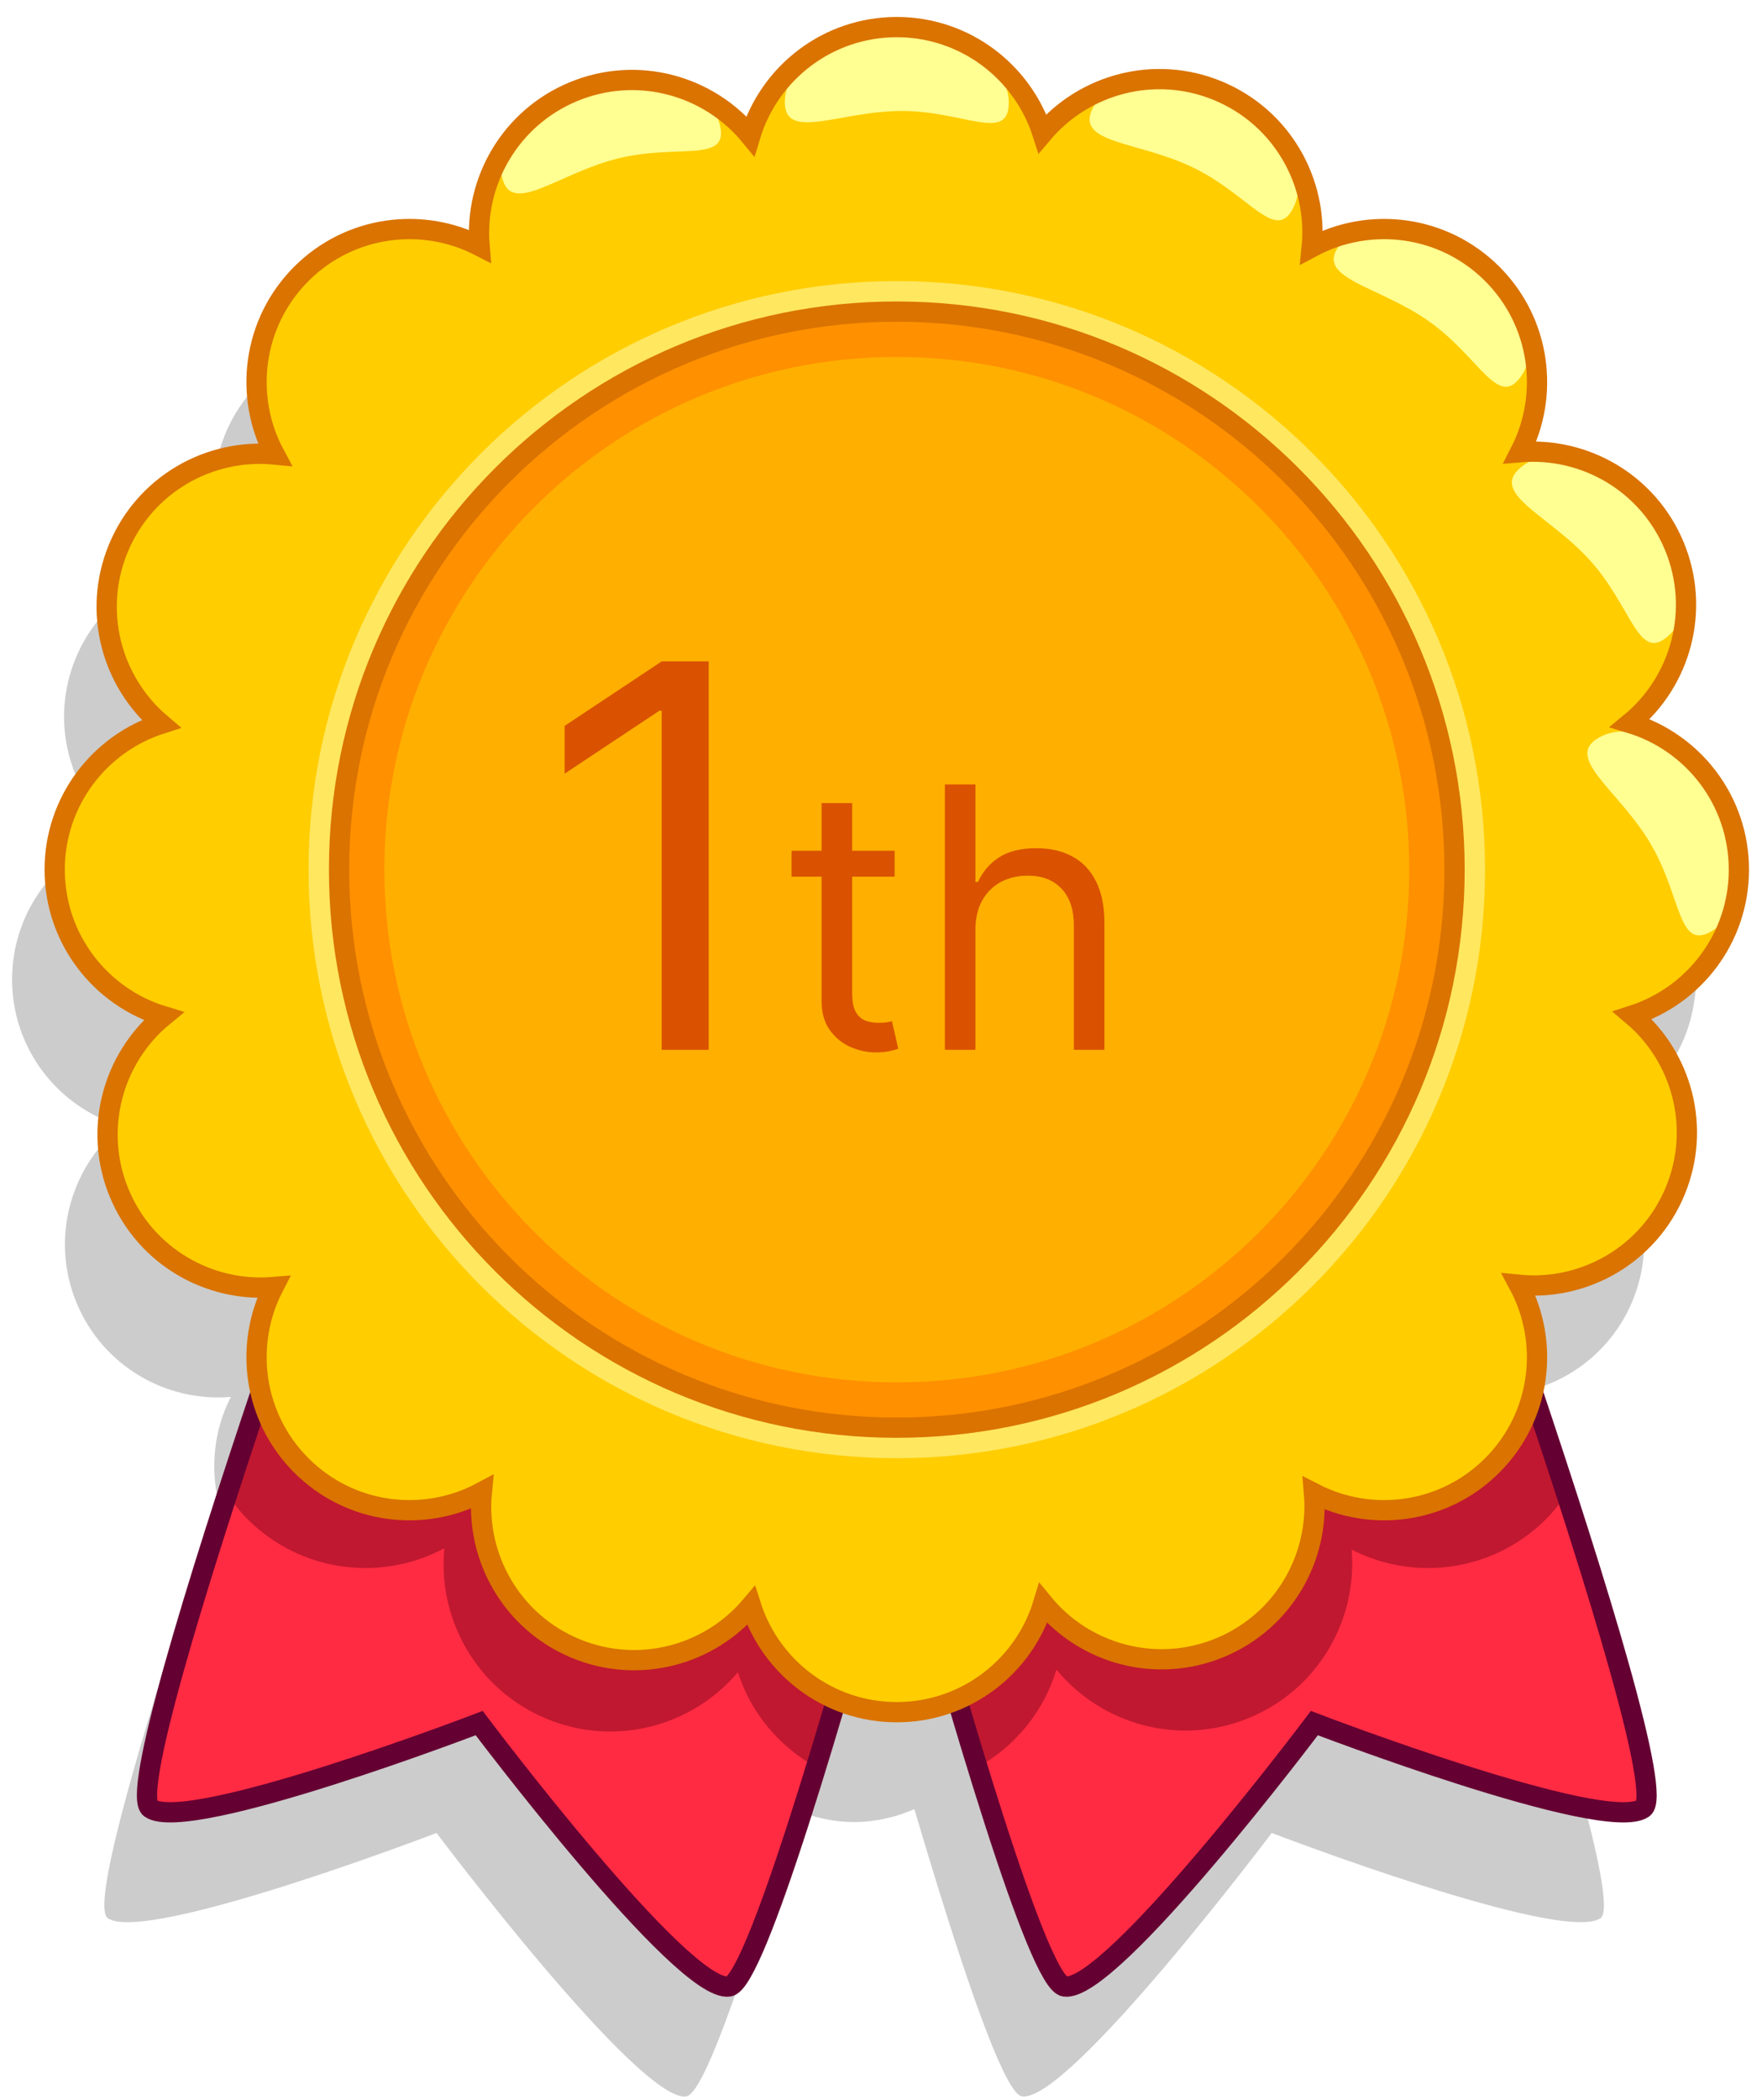 <svg width="89" height="106" viewBox="0 0 89 106" fill="none" xmlns="http://www.w3.org/2000/svg">
<path opacity="0.2" d="M80.186 42.049C82.15 40.437 83.189 37.943 82.973 35.416C82.967 34.489 82.654 33.447 82.069 32.43C81.305 31.005 80.151 29.909 78.787 29.214C78.646 29.14 78.507 29.067 78.366 29.005C78.182 28.925 77.995 28.859 77.806 28.794C77.719 28.766 77.633 28.735 77.547 28.712C76.612 28.424 75.628 28.29 74.63 28.374C75.599 26.492 75.732 24.301 75.054 22.325C74.779 20.956 73.749 19.451 72.166 18.324C70.146 16.885 67.852 16.514 66.405 17.229C65.61 17.37 64.833 17.635 64.105 18.025C64.311 15.928 63.639 13.851 62.3 12.27C62.098 12.029 61.869 11.795 61.62 11.57C61.417 11.384 61.193 11.219 60.967 11.054C60.862 10.977 60.766 10.896 60.655 10.823C60.478 10.707 60.29 10.607 60.102 10.505C59.968 10.43 59.846 10.346 59.706 10.277C59.621 10.235 59.535 10.209 59.449 10.17C59.417 10.156 59.39 10.137 59.358 10.123C59.327 10.11 59.295 10.105 59.265 10.093C57.417 9.304 55.555 9.245 54.298 9.851C52.839 10.269 51.507 11.097 50.506 12.283C49.508 9.168 46.591 6.912 43.145 6.912C39.653 6.912 36.705 9.228 35.746 12.407C35.043 11.55 34.162 10.886 33.194 10.407C32.006 9.494 29.989 9.154 27.859 9.672C25.545 10.234 23.791 11.632 23.296 13.125C22.38 14.546 21.926 16.243 22.071 17.964C19.163 16.467 15.505 16.934 13.068 19.371C10.599 21.84 10.152 25.563 11.722 28.489C8.417 28.164 5.152 30.007 3.821 33.235C2.507 36.421 3.481 39.977 5.981 42.087C2.866 43.085 0.61 46.002 0.61 49.448C0.61 52.94 2.926 55.888 6.105 56.847C3.538 58.954 2.533 62.566 3.874 65.79C5.198 68.972 8.402 70.798 11.661 70.522C10.815 72.165 10.619 74.043 11.028 75.809C10.956 76.023 10.884 76.237 10.813 76.451C10.811 76.458 10.809 76.464 10.806 76.471C10.689 76.822 10.572 77.173 10.455 77.524C10.431 77.597 10.407 77.67 10.383 77.743C10.287 78.032 10.192 78.321 10.097 78.61C10.068 78.698 10.039 78.786 10.01 78.873C9.921 79.144 9.833 79.413 9.745 79.683C9.714 79.779 9.682 79.874 9.651 79.97C9.56 80.248 9.47 80.525 9.381 80.801C9.363 80.857 9.344 80.914 9.326 80.971C6.669 89.184 4.653 96.3 5.445 96.84C7.379 98.159 22.05 92.536 22.05 92.536C22.05 92.536 32.329 106.199 34.67 105.833C35.52 105.7 37.45 100.147 39.563 93.13C39.569 93.11 39.575 93.091 39.581 93.071C39.753 92.501 39.925 91.922 40.099 91.335C41.036 91.739 42.058 91.984 43.143 91.984C44.229 91.984 45.25 91.738 46.187 91.334C46.197 91.37 46.208 91.405 46.218 91.441C46.37 91.956 46.522 92.464 46.673 92.966C46.701 93.058 46.729 93.15 46.756 93.242C46.909 93.748 47.06 94.247 47.211 94.736C47.214 94.746 47.217 94.757 47.22 94.767C49.134 100.992 50.832 105.71 51.615 105.832C53.957 106.198 64.235 92.535 64.235 92.535C64.235 92.535 78.906 98.159 80.84 96.839C81.795 96.188 78.668 85.978 75.257 75.809C75.675 74.002 75.46 72.077 74.564 70.407C77.869 70.732 81.134 68.889 82.465 65.661C83.779 62.475 82.805 58.918 80.305 56.809C83.127 55.905 85.225 53.421 85.598 50.401C85.638 50.148 85.662 49.888 85.662 49.613C85.663 49.557 85.675 49.504 85.675 49.448C85.682 45.957 83.365 43.009 80.186 42.049Z" fill="black"/>
<path d="M70.123 49.456L45.298 57.095L20.473 49.456C20.473 49.456 5.665 89.974 7.599 91.293C9.533 92.612 24.204 86.989 24.204 86.989C24.204 86.989 34.483 100.652 36.824 100.286C38.152 100.079 42.116 86.646 45.297 75.058C48.479 86.646 52.442 100.079 53.77 100.286C56.112 100.652 66.39 86.989 66.39 86.989C66.39 86.989 81.061 92.613 82.995 91.293C84.931 89.974 70.123 49.456 70.123 49.456Z" fill="#FF2B42"/>
<path d="M70.122 49.456L45.297 57.095L20.472 49.456C20.472 49.456 15.31 63.582 11.479 75.424C11.779 75.87 12.111 76.301 12.505 76.695C15.197 79.387 19.256 79.874 22.446 78.163C22.091 81.766 24.101 85.326 27.62 86.777C31.094 88.209 34.971 87.147 37.271 84.422C37.93 86.479 39.364 88.181 41.221 89.213C42.554 84.878 43.991 79.814 45.296 75.059C46.603 79.817 48.04 84.885 49.374 89.222C51.273 88.168 52.724 86.405 53.363 84.287C55.66 87.085 59.598 88.182 63.113 86.719C66.582 85.275 68.573 81.783 68.272 78.229C71.443 79.861 75.431 79.352 78.087 76.695C78.481 76.301 78.814 75.871 79.113 75.425C75.285 63.583 70.122 49.456 70.122 49.456Z" fill="#C01830"/>
<path d="M70.123 49.456L45.298 57.095L20.473 49.456C20.473 49.456 5.665 89.974 7.599 91.293C9.533 92.612 24.204 86.989 24.204 86.989C24.204 86.989 34.483 100.652 36.824 100.286C38.152 100.079 42.116 86.646 45.297 75.058C48.479 86.646 52.442 100.079 53.77 100.286C56.112 100.652 66.39 86.989 66.39 86.989C66.39 86.989 81.061 92.613 82.995 91.293C84.931 89.974 70.123 49.456 70.123 49.456Z" stroke="#650032" stroke-width="1.023" stroke-miterlimit="10"/>
<path d="M87.832 43.903C87.832 40.411 85.516 37.463 82.337 36.504C84.904 34.397 85.909 30.785 84.568 27.561C83.244 24.379 80.04 22.553 76.781 22.829C78.278 19.921 77.811 16.263 75.374 13.826C72.905 11.357 69.182 10.91 66.256 12.48C66.581 9.175 64.738 5.91 61.51 4.579C58.324 3.265 54.768 4.24 52.658 6.739C51.66 3.624 48.743 1.368 45.297 1.368C41.805 1.368 38.857 3.684 37.898 6.863C35.791 4.296 32.179 3.291 28.955 4.632C25.773 5.956 23.947 9.16 24.223 12.419C21.315 10.922 17.657 11.389 15.22 13.826C12.751 16.295 12.304 20.018 13.874 22.944C10.569 22.619 7.304 24.462 5.973 27.69C4.659 30.876 5.634 34.432 8.133 36.542C5.018 37.54 2.762 40.457 2.762 43.903C2.762 47.395 5.078 50.343 8.257 51.302C5.69 53.409 4.685 57.021 6.026 60.245C7.35 63.427 10.554 65.253 13.813 64.977C12.316 67.885 12.783 71.543 15.22 73.98C17.689 76.449 21.412 76.896 24.338 75.326C24.013 78.631 25.856 81.896 29.084 83.227C32.27 84.541 35.826 83.567 37.936 81.067C38.934 84.182 41.851 86.438 45.297 86.438C48.789 86.438 51.737 84.122 52.696 80.943C54.803 83.51 58.415 84.515 61.639 83.174C64.821 81.85 66.647 78.646 66.371 75.387C69.279 76.884 72.937 76.417 75.374 73.98C77.843 71.511 78.29 67.788 76.72 64.862C80.025 65.187 83.29 63.344 84.621 60.116C85.935 56.93 84.961 53.374 82.461 51.264C85.576 50.266 87.832 47.349 87.832 43.903Z" fill="#FFCD00"/>
<path d="M76.823 19.01C75.663 20.639 74.749 18.053 72.204 16.241C69.66 14.429 66.449 14.076 67.609 12.447C68.769 10.818 71.773 10.967 74.317 12.779C76.862 14.592 77.984 17.381 76.823 19.01Z" fill="#FFFF92"/>
<path d="M84.258 32.113C82.76 33.438 82.453 30.712 80.384 28.372C78.315 26.032 75.267 24.963 76.765 23.638C78.263 22.313 81.155 23.137 83.224 25.477C85.294 27.817 85.756 30.788 84.258 32.113Z" fill="#FFFF92"/>
<path d="M86.464 47.006C84.741 48.021 84.959 45.287 83.373 42.596C81.787 39.905 78.998 38.276 80.721 37.26C82.444 36.244 85.127 37.603 86.713 40.294C88.298 42.986 88.187 45.99 86.464 47.006Z" fill="#FFFF92"/>
<path d="M65.331 10.481C64.447 12.275 63.13 9.869 60.328 8.489C57.526 7.109 54.3 7.276 55.184 5.482C56.068 3.688 59.056 3.353 61.858 4.733C64.66 6.113 66.215 8.687 65.331 10.481Z" fill="#FFFF92"/>
<path d="M50.954 5.199C50.946 7.199 48.708 5.614 45.584 5.602C42.46 5.59 39.634 7.155 39.642 5.155C39.65 3.155 42.189 1.544 45.312 1.556C48.436 1.568 50.961 3.199 50.954 5.199Z" fill="#FFFF92"/>
<path d="M36.363 6.312C36.835 8.255 34.282 7.254 31.246 7.992C28.211 8.73 25.843 10.927 25.37 8.984C24.898 7.041 26.975 4.867 30.011 4.129C33.047 3.391 35.891 4.368 36.363 6.312Z" fill="#FFFF92"/>
<path d="M87.832 43.903C87.832 40.411 85.516 37.463 82.337 36.504C84.904 34.397 85.909 30.785 84.568 27.561C83.244 24.379 80.04 22.553 76.781 22.829C78.278 19.921 77.811 16.263 75.374 13.826C72.905 11.357 69.182 10.91 66.256 12.48C66.581 9.175 64.738 5.91 61.51 4.579C58.324 3.265 54.768 4.24 52.658 6.739C51.66 3.624 48.743 1.368 45.297 1.368C41.805 1.368 38.857 3.684 37.898 6.863C35.791 4.296 32.179 3.291 28.955 4.632C25.773 5.956 23.947 9.16 24.223 12.419C21.315 10.922 17.657 11.389 15.22 13.826C12.751 16.295 12.304 20.018 13.874 22.944C10.569 22.619 7.304 24.462 5.973 27.69C4.659 30.876 5.634 34.432 8.133 36.542C5.018 37.54 2.762 40.457 2.762 43.903C2.762 47.395 5.078 50.343 8.257 51.302C5.69 53.409 4.685 57.021 6.026 60.245C7.35 63.427 10.554 65.253 13.813 64.977C12.316 67.885 12.783 71.543 15.22 73.98C17.689 76.449 21.412 76.896 24.338 75.326C24.013 78.631 25.856 81.896 29.084 83.227C32.27 84.541 35.826 83.567 37.936 81.067C38.934 84.182 41.851 86.438 45.297 86.438C48.789 86.438 51.737 84.122 52.696 80.943C54.803 83.51 58.415 84.515 61.639 83.174C64.821 81.85 66.647 78.646 66.371 75.387C69.279 76.884 72.937 76.417 75.374 73.98C77.843 71.511 78.29 67.788 76.72 64.862C80.025 65.187 83.29 63.344 84.621 60.116C85.935 56.93 84.961 53.374 82.461 51.264C85.576 50.266 87.832 47.349 87.832 43.903Z" stroke="#DA7300" stroke-width="1.023" stroke-miterlimit="10"/>
<path d="M45.298 73.616C61.708 73.616 75.011 60.313 75.011 43.903C75.011 27.493 61.708 14.19 45.298 14.19C28.888 14.19 15.585 27.493 15.585 43.903C15.585 60.313 28.888 73.616 45.298 73.616Z" fill="#FFE75F"/>
<path d="M45.298 72.075C60.857 72.075 73.47 59.462 73.47 43.903C73.47 28.344 60.857 15.731 45.298 15.731C29.739 15.731 17.126 28.344 17.126 43.903C17.126 59.462 29.739 72.075 45.298 72.075Z" fill="#FF9000"/>
<path d="M45.298 69.787C59.593 69.787 71.182 58.198 71.182 43.903C71.182 29.608 59.593 18.019 45.298 18.019C31.003 18.019 19.414 29.608 19.414 43.903C19.414 58.198 31.003 69.787 45.298 69.787Z" fill="#FFAF00"/>
<path d="M35.797 33.39V52.998H33.422V35.879H33.307L28.52 39.058V36.645L33.422 33.39H35.797ZM45.188 42.951V44.259H39.982V42.951H45.188ZM41.499 40.544H43.043V50.12C43.043 50.556 43.106 50.883 43.233 51.101C43.363 51.315 43.529 51.458 43.73 51.532C43.935 51.602 44.151 51.637 44.377 51.637C44.547 51.637 44.687 51.629 44.796 51.611C44.905 51.589 44.992 51.572 45.057 51.559L45.371 52.945C45.267 52.985 45.121 53.024 44.933 53.063C44.746 53.107 44.508 53.129 44.22 53.129C43.784 53.129 43.357 53.035 42.938 52.847C42.524 52.66 42.179 52.374 41.905 51.99C41.634 51.607 41.499 51.123 41.499 50.538V40.544ZM49.27 46.954V52.998H47.726V39.602H49.27V44.521H49.401C49.636 44.002 49.989 43.59 50.46 43.285C50.936 42.975 51.568 42.82 52.357 42.82C53.042 42.82 53.641 42.957 54.156 43.232C54.67 43.502 55.069 43.919 55.353 44.481C55.641 45.04 55.785 45.75 55.785 46.614V52.998H54.241V46.718C54.241 45.92 54.034 45.303 53.62 44.867C53.21 44.427 52.641 44.207 51.912 44.207C51.407 44.207 50.953 44.314 50.552 44.527C50.155 44.741 49.841 45.053 49.61 45.463C49.383 45.873 49.27 46.37 49.27 46.954Z" fill="#DA5200"/>
<path d="M45.298 72.075C60.857 72.075 73.47 59.462 73.47 43.903C73.47 28.344 60.857 15.731 45.298 15.731C29.739 15.731 17.126 28.344 17.126 43.903C17.126 59.462 29.739 72.075 45.298 72.075Z" stroke="#DA7300" stroke-width="1.023" stroke-miterlimit="10"/>
</svg>
